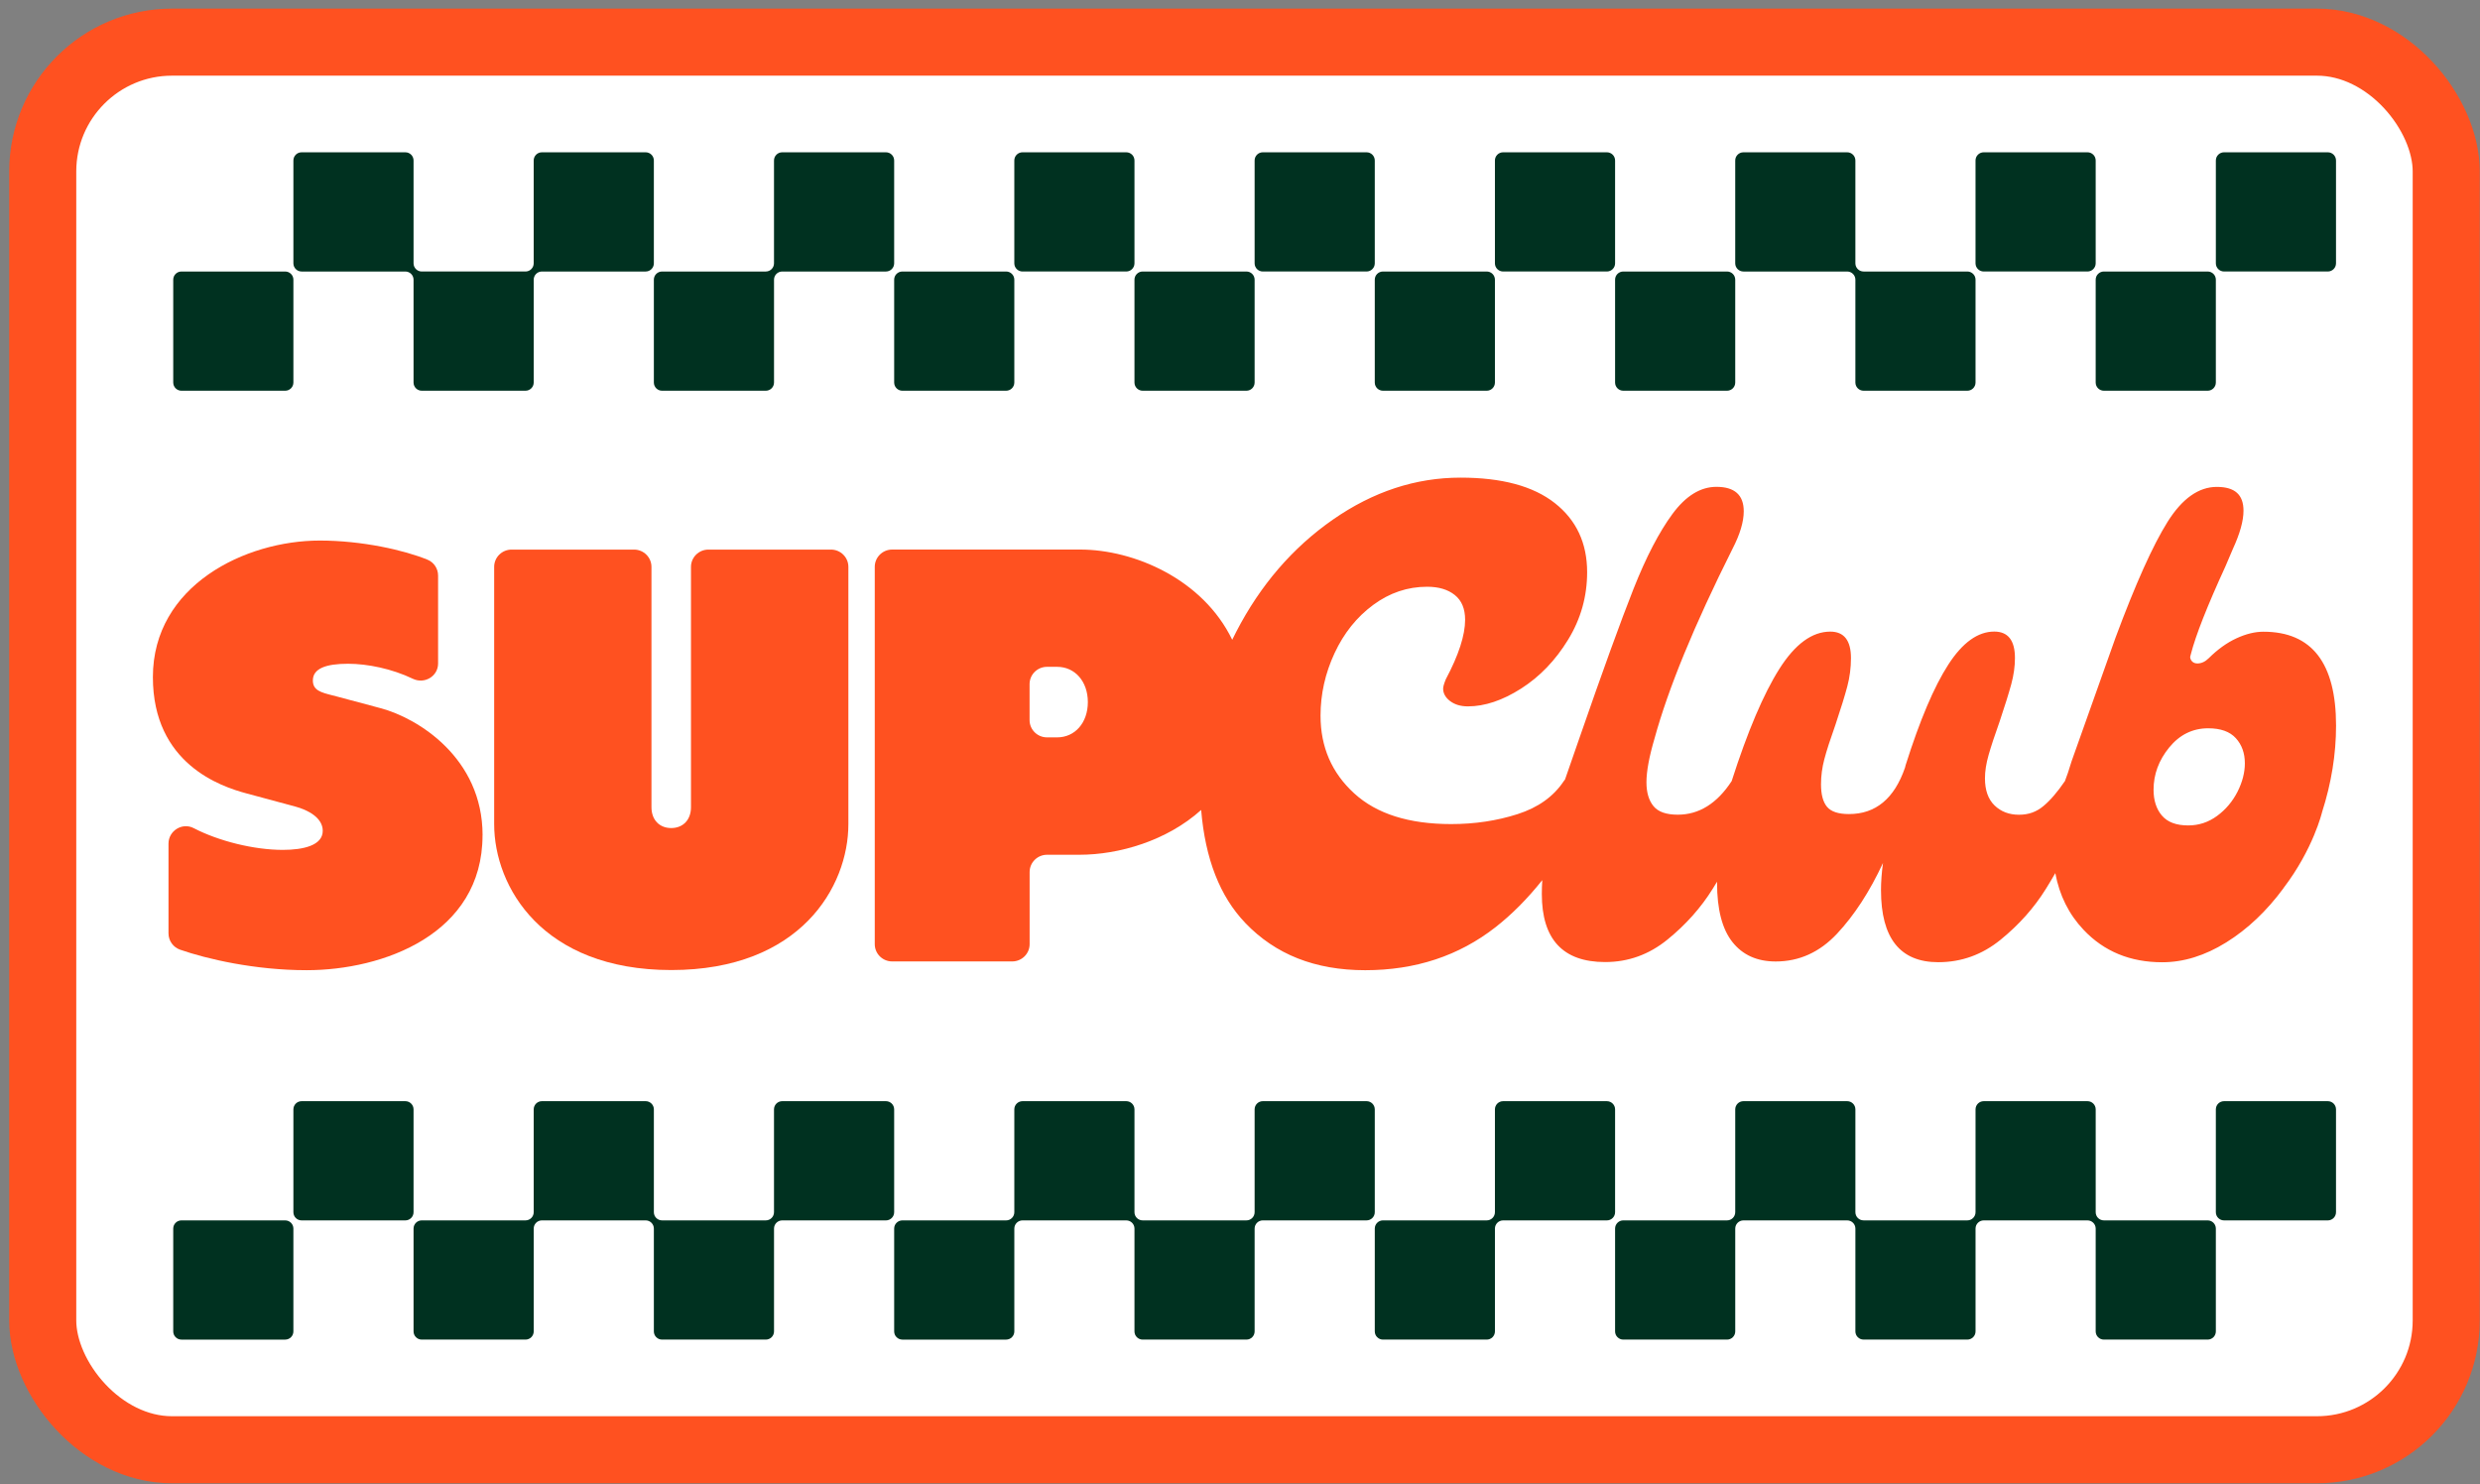 <svg width="259" height="155" viewBox="0 0 259 155" fill="none" xmlns="http://www.w3.org/2000/svg">
<rect x="0" y="0" width="259" height="155" fill="#808080" stroke="none"/>
<rect x="4.463" y="4.401" width="251.009" height="147.008" rx="13.505" fill="white"/>
<rect x="4.463" y="4.401" width="251.009" height="147.008" rx="13.505" stroke="#FF5120" stroke-width="7.003"/>
<path fill-rule="evenodd" clip-rule="evenodd" d="M128.688 66.818C125.607 60.456 118.403 57.394 112.808 57.394H93.175C92.173 57.394 91.356 58.2 91.356 59.199V98.606C91.356 99.6 92.168 100.41 93.175 100.41H105.71C106.712 100.41 107.529 99.604 107.529 98.606V91.074C107.529 90.08 108.342 89.269 109.349 89.269H112.728C116.865 89.269 121.858 87.814 125.443 84.591C125.87 89.695 127.404 93.629 130.051 96.386V96.391C133.204 99.679 137.336 101.326 142.577 101.326C147.819 101.326 152.354 99.829 156.183 96.836C157.893 95.5 159.521 93.861 161.068 91.919C161.037 92.418 161.021 92.905 161.021 93.382V93.362C161.021 98.102 163.226 100.475 167.635 100.475C170.047 100.475 172.216 99.694 174.143 98.127C176.065 96.566 177.644 94.794 178.875 92.812C179.023 92.573 179.172 92.33 179.322 92.081L179.321 92.196C179.321 94.959 179.851 97.021 180.921 98.378C181.99 99.734 183.498 100.415 185.446 100.415C187.903 100.415 190.036 99.449 191.848 97.517C193.659 95.585 195.258 93.122 196.65 90.129C196.514 91.145 196.443 92.086 196.443 92.962C196.443 97.982 198.436 100.49 202.426 100.49C204.838 100.49 207.007 99.709 208.934 98.142C210.856 96.581 212.435 94.809 213.666 92.827C213.991 92.305 214.319 91.758 214.648 91.187C215.078 93.51 216.063 95.487 217.603 97.112C219.737 99.369 222.476 100.496 225.816 100.496C228.041 100.496 230.271 99.805 232.495 98.424C234.72 97.042 236.713 95.155 238.478 92.763H238.468C241.591 88.678 242.504 84.825 242.504 84.825C243.478 81.786 243.967 78.773 243.967 75.78C243.967 69.243 241.435 65.975 236.38 65.975C235.497 65.975 234.559 66.205 233.56 66.666C232.566 67.126 231.602 67.817 230.674 68.738C230.306 69.103 229.912 69.289 229.494 69.289C229.262 69.289 229.08 69.224 228.939 69.083C228.803 68.943 228.732 68.783 228.732 68.598L228.803 68.323C229.312 66.341 230.518 63.282 232.42 59.138C232.515 58.908 232.768 58.307 233.186 57.341C233.928 55.73 234.301 54.398 234.301 53.337C234.301 51.681 233.418 50.85 231.517 50.85C229.615 50.85 227.894 52.071 226.366 54.508C224.837 56.946 223.026 60.975 220.938 66.591L216.347 79.504C216.07 80.423 215.839 81.112 215.652 81.573C214.866 82.723 214.115 83.598 213.394 84.193C212.672 84.789 211.875 85.089 210.851 85.089C209.827 85.089 208.98 84.769 208.309 84.123C207.638 83.478 207.3 82.531 207.3 81.29C207.3 80.555 207.426 79.734 207.683 78.838C207.94 77.937 208.324 76.776 208.833 75.349C209.388 73.692 209.792 72.396 210.049 71.45C210.306 70.504 210.432 69.598 210.432 68.722C210.432 66.88 209.711 65.96 208.273 65.96C206.558 65.96 204.954 67.111 203.471 69.413C201.982 71.715 200.499 75.214 199.016 79.909L198.946 80.184C197.831 83.407 195.883 85.019 193.099 85.019C191.984 85.019 191.222 84.764 190.803 84.258C190.385 83.753 190.178 82.972 190.178 81.911C190.178 81.04 190.294 80.164 190.526 79.288C190.753 78.417 191.151 77.196 191.706 75.629C192.261 73.973 192.665 72.661 192.922 71.695C193.179 70.729 193.306 69.738 193.306 68.727C193.306 66.885 192.584 65.965 191.146 65.965C189.244 65.965 187.469 67.266 185.824 69.864C184.18 72.461 182.52 76.365 180.85 81.566L180.846 81.578C179.32 83.913 177.442 85.084 175.222 85.084C174.012 85.084 173.169 84.789 172.68 84.188C172.191 83.587 171.948 82.761 171.948 81.7C171.948 80.554 172.231 79.033 172.786 77.146C174.224 71.9 176.938 65.294 180.928 57.33C181.715 55.814 182.109 54.502 182.109 53.396C182.109 51.695 181.155 50.844 179.253 50.844C177.583 50.844 176.055 51.79 174.663 53.677C173.27 55.569 171.913 58.176 170.591 61.515C169.27 64.853 167.378 70.069 164.921 77.156L163.447 81.403C163.401 81.456 163.358 81.513 163.316 81.575C162.247 83.187 160.638 84.338 158.478 85.029C156.319 85.72 154.009 86.065 151.552 86.065C147.143 86.065 143.768 84.999 141.427 82.857C139.081 80.715 137.911 78.012 137.911 74.743C137.911 72.486 138.4 70.314 139.374 68.217C140.348 66.124 141.694 64.443 143.41 63.176C145.125 61.91 147.002 61.279 149.045 61.279C150.25 61.279 151.209 61.565 151.93 62.14C152.652 62.716 153.01 63.577 153.01 64.728C153.01 66.34 152.339 68.412 150.992 70.944C150.805 71.405 150.715 71.725 150.715 71.91C150.715 72.416 150.957 72.851 151.446 73.222C151.935 73.587 152.551 73.772 153.292 73.772C155.058 73.772 156.915 73.152 158.862 71.91C160.814 70.664 162.449 68.962 163.77 66.8C165.092 64.638 165.753 62.291 165.753 59.758C165.753 56.72 164.628 54.312 162.378 52.541C160.128 50.769 156.844 49.883 152.531 49.883C147.844 49.883 143.4 51.344 139.202 54.267C135.005 57.19 131.64 61.089 129.113 65.969C128.967 66.251 128.825 66.534 128.688 66.818ZM225.776 85.17C226.356 85.861 227.274 86.206 228.525 86.206C229.64 86.206 230.649 85.871 231.552 85.205C232.455 84.539 233.161 83.698 233.676 82.687C234.185 81.676 234.443 80.685 234.443 79.719C234.443 78.658 234.13 77.787 233.504 77.097C232.879 76.406 231.915 76.061 230.614 76.061C228.989 76.061 227.632 76.731 226.542 78.063C225.453 79.399 224.908 80.87 224.908 82.482C224.908 83.588 225.196 84.484 225.776 85.175V85.17ZM110.4 69.642C112.253 69.642 113.608 71.153 113.61 73.326C113.608 75.5 112.253 77.01 110.4 77.01H109.344C108.342 77.01 107.524 76.204 107.524 75.206V71.447C107.524 70.453 108.337 69.642 109.344 69.642H110.4Z" fill="#FF5120"/>
<path d="M32.026 101.325C39.991 101.325 50.393 97.577 50.393 87.237L50.398 87.232C50.398 79.152 43.639 74.998 39.761 73.965L35.151 72.733C35.001 72.693 34.855 72.656 34.714 72.62L34.712 72.62C33.525 72.317 32.674 72.1 32.674 71.067C32.674 69.806 34.06 69.321 36.352 69.321C38.371 69.321 40.938 69.84 43.116 70.889C44.332 71.472 45.752 70.636 45.752 69.291V60.113C45.752 59.396 45.329 58.734 44.656 58.457C42.219 57.458 37.818 56.454 33.392 56.454C25.636 56.454 15.967 61.127 15.967 70.716C15.967 79.765 23.064 82.148 25.741 82.861L30.86 84.24C32.156 84.591 33.706 85.397 33.706 86.767C33.706 88.28 31.717 88.76 29.539 88.76C26.514 88.76 22.835 87.84 20.233 86.49C19.032 85.867 17.597 86.762 17.597 88.107V97.478C17.597 98.245 18.085 98.932 18.813 99.184C21.584 100.148 26.603 101.325 32.026 101.325Z" fill="#FF5120"/>
<path d="M86.782 57.398C87.789 57.398 88.601 58.209 88.601 59.203V86.069C88.601 92.612 83.577 101.31 70.105 101.31C56.633 101.31 51.608 92.617 51.608 86.069V59.203C51.608 58.204 52.426 57.398 53.428 57.398H66.217C67.224 57.398 68.036 58.209 68.036 59.203V84.304C68.036 85.624 68.869 86.48 70.1 86.48C71.331 86.48 72.163 85.624 72.163 84.304V59.203C72.163 58.204 72.981 57.398 73.983 57.398H86.782Z" fill="#FF5120"/>
<path fill-rule="evenodd" clip-rule="evenodd" d="M69.142 127.454C68.669 127.454 68.287 127.071 68.287 126.599V115.86C68.287 115.387 67.904 115.004 67.431 115.004H56.593C56.121 115.004 55.738 115.387 55.738 115.86V126.599C55.738 127.071 55.355 127.454 54.883 127.454L44.045 127.454C43.573 127.454 43.19 127.837 43.19 128.309V139.049C43.19 139.521 43.573 139.904 44.045 139.904H54.883C55.356 139.904 55.739 139.521 55.739 139.049V128.31C55.739 127.837 56.122 127.454 56.594 127.454L67.431 127.454C67.903 127.454 68.286 127.837 68.286 128.31V139.049C68.286 139.522 68.669 139.904 69.141 139.904H79.98C80.452 139.904 80.835 139.522 80.835 139.049V128.31C80.835 127.838 81.218 127.455 81.69 127.455L92.526 127.455C92.999 127.455 93.382 127.072 93.382 126.6V115.86C93.382 115.388 92.999 115.005 92.526 115.005L81.688 115.005C81.216 115.005 80.833 115.388 80.833 115.86V126.599C80.833 127.071 80.45 127.454 79.978 127.454L69.142 127.454ZM119.335 127.454C118.862 127.454 118.479 127.071 118.479 126.599V115.86C118.479 115.388 118.096 115.005 117.624 115.005L106.786 115.005C106.314 115.005 105.931 115.388 105.931 115.86V126.6C105.931 127.072 105.548 127.455 105.076 127.455L94.239 127.455C93.766 127.455 93.383 127.838 93.383 128.31V139.05C93.383 139.522 93.766 139.905 94.239 139.905H105.077C105.549 139.905 105.932 139.522 105.932 139.05V128.31C105.932 127.838 106.315 127.455 106.787 127.455L117.624 127.455C118.096 127.455 118.479 127.838 118.479 128.31V139.049C118.479 139.522 118.862 139.904 119.334 139.904H130.172C130.645 139.904 131.027 139.522 131.027 139.049V128.31C131.027 127.837 131.41 127.454 131.883 127.454L142.72 127.454C143.192 127.454 143.575 127.072 143.575 126.599V115.86C143.575 115.387 143.192 115.004 142.72 115.004H131.882C131.41 115.004 131.027 115.387 131.027 115.86V126.599C131.027 127.071 130.644 127.454 130.172 127.454L119.335 127.454ZM167.816 127.455C168.289 127.455 168.672 127.072 168.672 126.6V115.86C168.672 115.388 168.289 115.005 167.816 115.005L156.978 115.005C156.506 115.005 156.123 115.388 156.123 115.86V126.599C156.123 127.071 155.74 127.454 155.268 127.454L144.431 127.454C143.959 127.454 143.576 127.837 143.576 128.31V139.049C143.576 139.522 143.959 139.904 144.431 139.904H155.269C155.741 139.904 156.124 139.522 156.124 139.049V128.31C156.124 127.838 156.507 127.455 156.979 127.455L167.816 127.455ZM219.72 127.454C219.248 127.454 218.865 127.071 218.865 126.599V115.86C218.865 115.388 218.482 115.005 218.01 115.005L207.171 115.005C206.699 115.005 206.316 115.388 206.316 115.86V126.598C206.316 127.071 205.933 127.453 205.461 127.453L194.624 127.453C194.152 127.453 193.769 127.071 193.769 126.598V115.861C193.769 115.388 193.386 115.005 192.914 115.005L182.075 115.005C181.603 115.005 181.22 115.388 181.22 115.861V126.599C181.22 127.071 180.837 127.454 180.365 127.454L169.527 127.454C169.055 127.454 168.672 127.837 168.672 128.309V139.049C168.672 139.521 169.055 139.904 169.527 139.904H180.366C180.838 139.904 181.221 139.521 181.221 139.049V128.311C181.221 127.838 181.604 127.455 182.076 127.455L192.913 127.455C193.386 127.455 193.769 127.838 193.769 128.311V139.048C193.769 139.521 194.152 139.903 194.624 139.903H205.462C205.934 139.903 206.317 139.521 206.317 139.048V128.31C206.317 127.838 206.7 127.455 207.172 127.455L218.009 127.455C218.481 127.455 218.864 127.838 218.864 128.31V139.049C218.864 139.521 219.247 139.904 219.719 139.904H230.558C231.03 139.904 231.413 139.521 231.413 139.049V128.309C231.413 127.837 231.03 127.454 230.558 127.454L219.72 127.454ZM243.107 127.455C243.579 127.455 243.962 127.072 243.962 126.6V115.86C243.962 115.388 243.579 115.005 243.107 115.005L232.268 115.005C231.796 115.005 231.413 115.388 231.413 115.86V126.6C231.413 127.072 231.796 127.455 232.268 127.455L243.107 127.455ZM42.334 115.005C42.806 115.005 43.189 115.388 43.189 115.86V126.6C43.189 127.072 42.806 127.455 42.334 127.455L31.496 127.455C31.023 127.455 30.641 127.072 30.641 126.6V115.86C30.641 115.388 31.023 115.005 31.496 115.005L42.334 115.005ZM29.785 139.905C30.258 139.905 30.64 139.522 30.64 139.05V128.31C30.64 127.838 30.258 127.455 29.785 127.455L18.947 127.455C18.475 127.455 18.092 127.838 18.092 128.31L18.092 139.05C18.092 139.522 18.475 139.905 18.947 139.905H29.785Z" fill="#003120"/>
<path fill-rule="evenodd" clip-rule="evenodd" d="M94.238 28.356C93.766 28.356 93.383 28.739 93.383 29.211L93.383 39.951C93.383 40.423 93.766 40.806 94.238 40.806L105.076 40.806C105.548 40.806 105.931 40.423 105.931 39.951L105.931 29.211C105.931 28.739 105.548 28.356 105.076 28.356L94.238 28.356ZM169.527 28.356C169.055 28.356 168.672 28.739 168.672 29.211L168.672 39.951C168.672 40.423 169.055 40.806 169.527 40.806L180.365 40.806C180.838 40.806 181.22 40.423 181.22 39.951L181.22 29.211C181.22 28.739 180.838 28.356 180.365 28.356L169.527 28.356ZM192.912 28.356C193.385 28.356 193.768 28.739 193.768 29.211L193.768 39.95C193.768 40.423 194.151 40.806 194.623 40.806L205.461 40.806C205.933 40.806 206.316 40.423 206.316 39.95L206.316 29.211C206.316 28.738 205.933 28.356 205.461 28.356L194.623 28.356C194.151 28.356 193.768 27.973 193.768 27.5L193.768 16.761C193.768 16.289 193.385 15.906 192.913 15.906L182.075 15.906C181.602 15.906 181.219 16.289 181.219 16.761L181.219 27.5C181.219 27.973 181.602 28.356 182.075 28.356L192.912 28.356ZM144.43 40.806C143.958 40.806 143.575 40.423 143.575 39.95L143.575 29.211C143.575 28.738 143.958 28.356 144.43 28.356L155.268 28.356C155.741 28.356 156.123 28.738 156.123 29.211L156.123 39.95C156.123 40.423 155.741 40.806 155.268 40.806L144.43 40.806ZM42.334 28.356C42.806 28.356 43.189 28.739 43.189 29.212L43.189 39.95C43.189 40.422 43.572 40.805 44.045 40.805L54.883 40.805C55.355 40.805 55.738 40.422 55.738 39.95L55.738 29.211C55.738 28.739 56.121 28.356 56.593 28.356L67.431 28.356C67.903 28.356 68.286 27.973 68.286 27.5L68.286 16.761C68.286 16.289 67.903 15.906 67.431 15.906L56.592 15.906C56.12 15.906 55.737 16.289 55.737 16.761L55.737 27.5C55.737 27.972 55.354 28.355 54.882 28.355L44.045 28.355C43.573 28.355 43.19 27.972 43.19 27.5L43.19 16.761C43.19 16.289 42.807 15.906 42.334 15.906L31.496 15.906C31.024 15.906 30.641 16.289 30.641 16.761L30.641 27.501C30.641 27.973 31.024 28.356 31.496 28.356L42.334 28.356ZM207.171 28.355C206.698 28.355 206.315 27.972 206.315 27.5L206.315 16.76C206.315 16.288 206.698 15.905 207.171 15.905L218.009 15.905C218.481 15.905 218.864 16.288 218.864 16.76L218.864 27.5C218.864 27.972 218.481 28.355 218.009 28.355L207.171 28.355ZM119.334 28.356C118.862 28.356 118.479 28.739 118.479 29.211L118.479 39.951C118.479 40.423 118.862 40.806 119.334 40.806L130.172 40.806C130.644 40.806 131.027 40.423 131.027 39.951L131.027 29.211C131.027 28.739 130.644 28.356 130.172 28.356L119.334 28.356ZM69.141 40.806C68.669 40.806 68.286 40.423 68.286 39.95L68.286 29.211C68.286 28.738 68.669 28.356 69.141 28.356L79.978 28.356C80.451 28.356 80.833 27.973 80.833 27.5L80.833 16.761C80.833 16.289 81.216 15.906 81.689 15.906L92.527 15.906C92.999 15.906 93.382 16.289 93.382 16.761L93.382 27.5C93.382 27.973 92.999 28.356 92.527 28.356L81.69 28.356C81.217 28.356 80.835 28.739 80.835 29.211L80.835 39.95C80.835 40.423 80.452 40.806 79.979 40.806L69.141 40.806ZM18.948 28.356C18.475 28.356 18.092 28.738 18.092 29.211L18.092 39.95C18.092 40.423 18.475 40.806 18.948 40.806L29.786 40.806C30.258 40.806 30.641 40.423 30.641 39.95L30.641 29.211C30.641 28.738 30.258 28.356 29.786 28.356L18.948 28.356ZM219.719 40.806C219.247 40.806 218.864 40.423 218.864 39.951L218.864 29.211C218.864 28.739 219.247 28.356 219.719 28.356L230.558 28.356C231.03 28.356 231.413 28.739 231.413 29.211L231.413 39.951C231.413 40.423 231.03 40.806 230.558 40.806L219.719 40.806ZM131.882 15.905C131.409 15.905 131.027 16.288 131.027 16.76L131.027 27.5C131.027 27.972 131.409 28.355 131.882 28.355L142.72 28.355C143.192 28.355 143.575 27.972 143.575 27.5L143.575 16.76C143.575 16.288 143.192 15.905 142.72 15.905L131.882 15.905ZM156.978 28.355C156.506 28.355 156.123 27.972 156.123 27.5L156.123 16.76C156.123 16.288 156.506 15.905 156.978 15.905L167.816 15.905C168.289 15.905 168.672 16.288 168.672 16.76L168.672 27.5C168.672 27.972 168.289 28.355 167.816 28.355L156.978 28.355ZM106.785 15.905C106.313 15.905 105.93 16.288 105.93 16.76L105.93 27.5C105.93 27.972 106.313 28.355 106.785 28.355L117.623 28.355C118.096 28.355 118.479 27.972 118.479 27.5L118.479 16.76C118.479 16.288 118.096 15.905 117.623 15.905L106.785 15.905ZM232.269 15.905C231.797 15.905 231.414 16.288 231.414 16.76L231.414 27.5C231.414 27.972 231.797 28.355 232.269 28.355L243.107 28.355C243.58 28.355 243.962 27.972 243.962 27.5L243.962 16.76C243.962 16.288 243.58 15.905 243.107 15.905L232.269 15.905Z" fill="#003120"/>
</svg>
